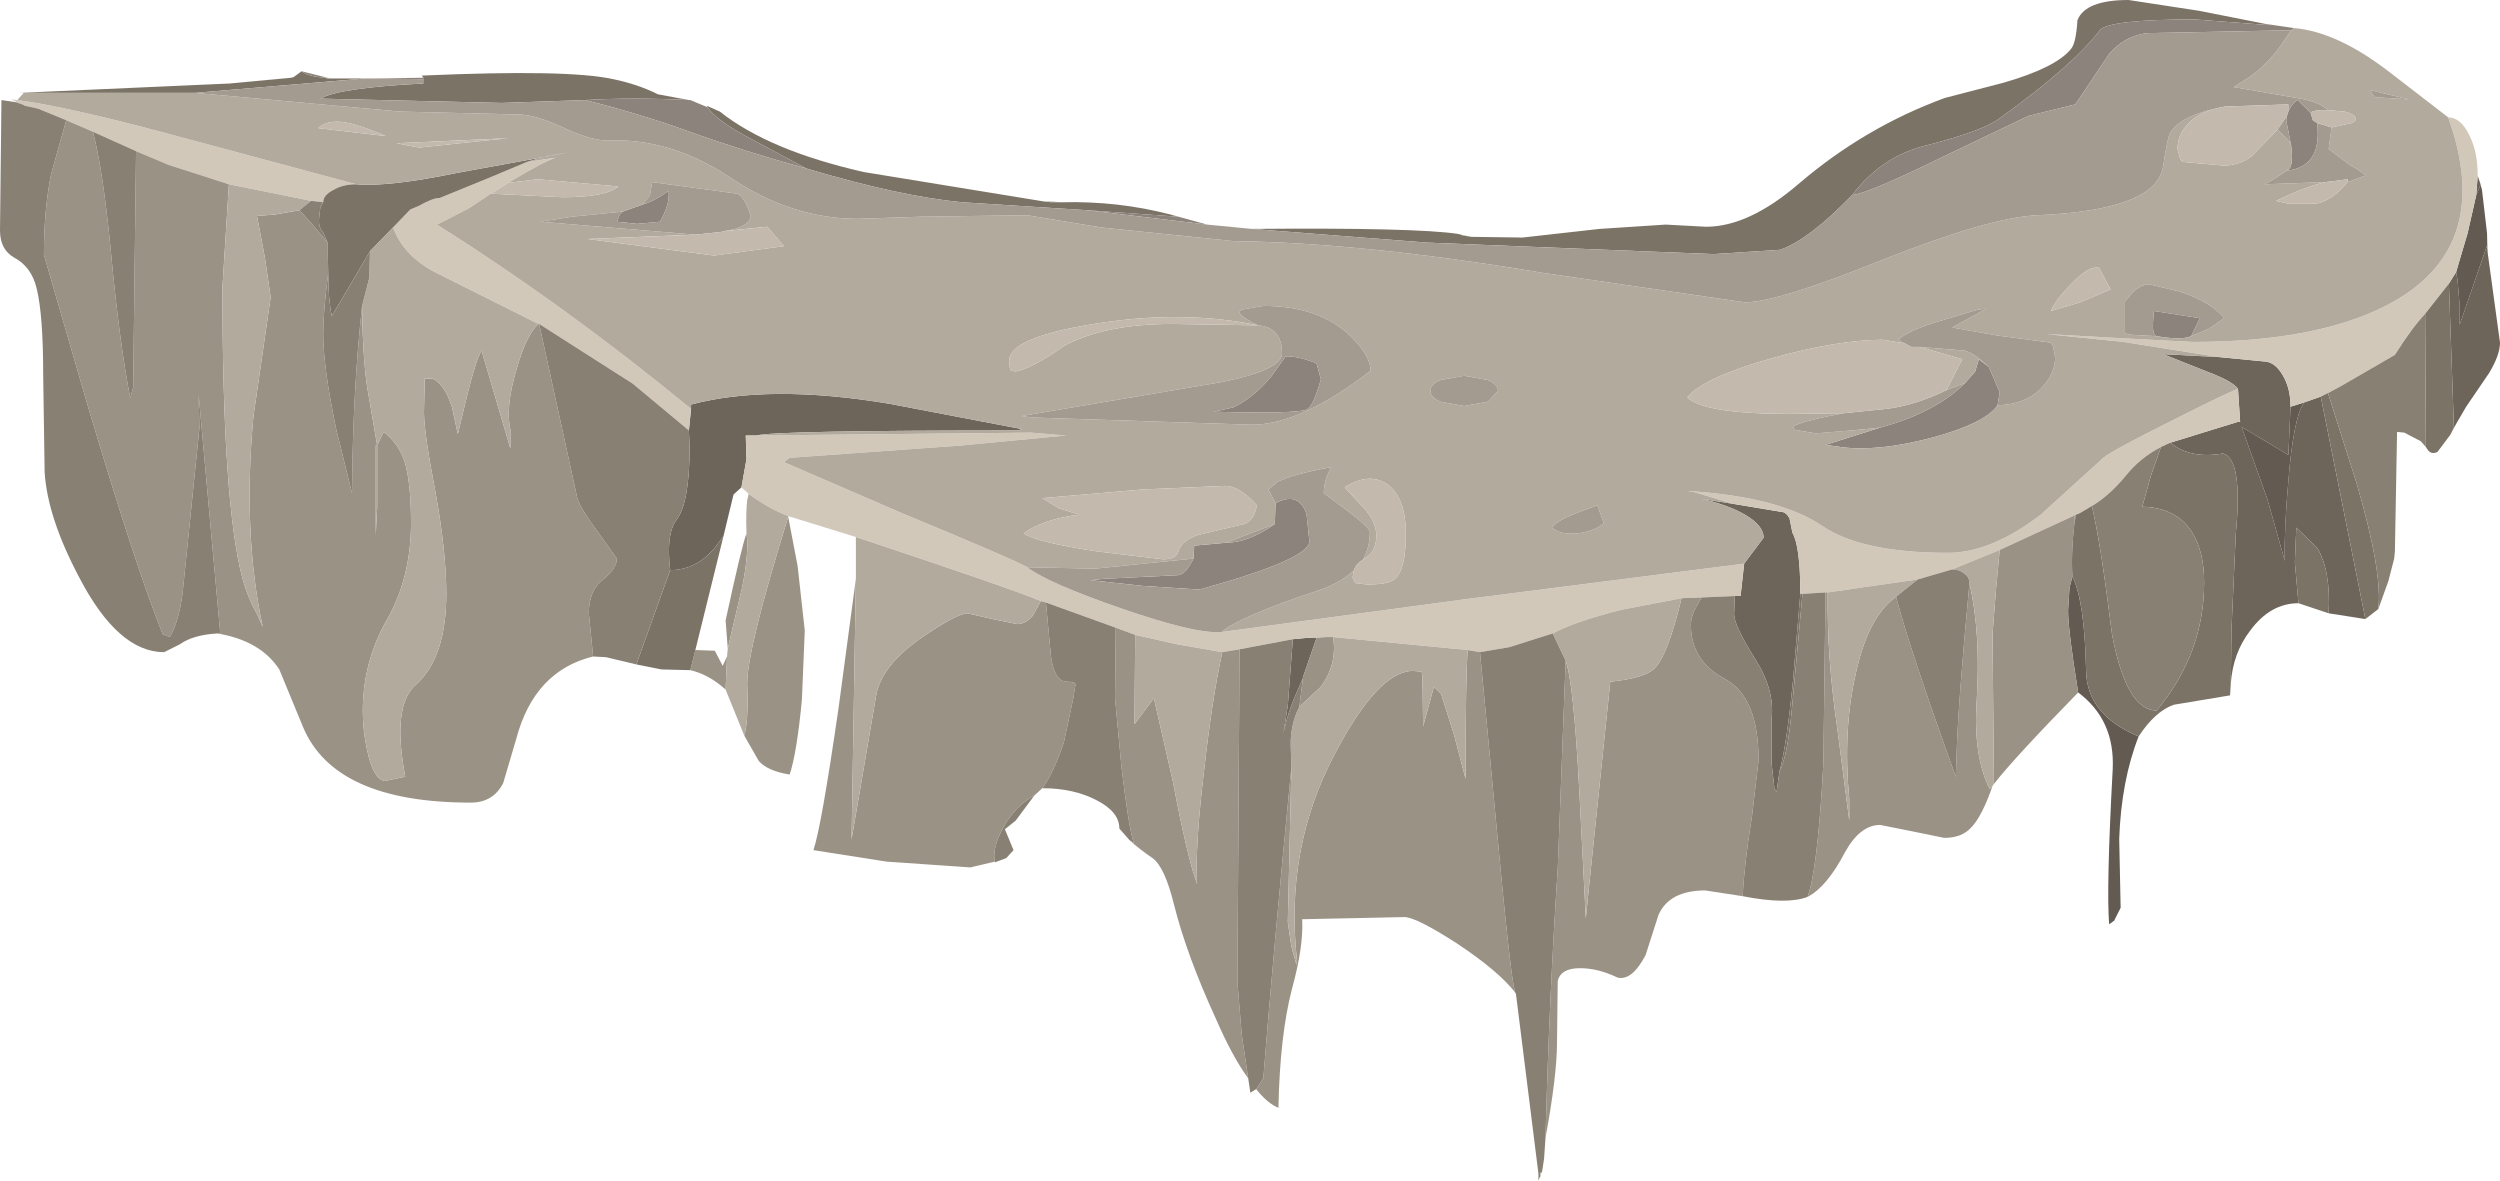 <?xml version="1.0" encoding="UTF-8" standalone="no"?>
<svg xmlns:xlink="http://www.w3.org/1999/xlink" height="82.0px" width="173.65px" xmlns="http://www.w3.org/2000/svg">
  <g transform="matrix(1.0, 0.0, 0.0, 1.0, 0.0, 0.0)">
    <use height="82.0" transform="matrix(1.0, 0.0, 0.0, 1.0, 0.0, 0.0)" width="173.65" xlink:href="#shape0"/>
  </g>
  <defs>
    <g id="shape0" transform="matrix(1.0, 0.0, 0.0, 1.0, 0.0, 0.0)">
      <path d="M172.1 12.2 L172.3 12.8 172.3 12.85 172.0 13.55 172.1 12.2 M172.8 17.6 L173.65 23.8 Q173.65 24.65 172.9 25.9 L171.3 28.25 170.6 29.45 170.45 29.7 170.1 19.7 170.6 18.9 170.7 19.45 170.85 21.25 170.85 22.55 172.75 17.05 172.8 17.6 M164.3 43.0 L161.75 42.6 Q161.9 39.6 160.95 38.05 L159.5 36.65 159.4 39.05 159.65 41.9 Q157.7 41.9 156.3 43.8 155.1 45.35 154.95 47.5 L155.0 43.7 155.3 37.05 Q155.8 31.85 154.4 31.5 152.15 31.9 150.75 30.75 L155.45 29.3 155.6 29.3 155.45 27.0 Q155.1 26.55 153.9 26.05 L150.25 24.6 154.1 24.8 157.2 25.1 Q158.0 25.1 158.55 26.05 159.1 26.95 159.1 28.25 L158.95 31.6 155.7 29.65 157.5 34.7 158.7 38.95 Q158.65 36.75 158.95 33.4 159.3 29.0 160.05 27.95 L161.2 27.55 164.3 43.0 M121.15 39.15 L122.5 37.35 Q122.5 36.5 121.2 35.75 120.1 35.1 118.2 34.65 L120.4 35.0 123.7 35.55 Q124.05 35.55 124.3 36.0 L124.5 37.0 Q125.05 37.95 125.05 41.25 L124.55 47.2 Q124.1 51.8 123.6 53.6 L123.4 55.0 123.25 54.75 123.05 53.0 123.05 49.95 Q123.3 47.95 121.9 45.75 120.45 43.45 120.45 42.65 L120.5 41.4 120.9 41.4 121.15 39.15 M89.8 44.4 L90.8 44.3 91.45 44.3 90.5 47.05 90.5 47.1 90.0 48.25 Q89.45 49.5 89.15 50.9 L89.45 49.0 89.8 44.4 M48.0 28.4 L48.0 28.1 Q53.45 26.65 61.8 28.05 L70.95 29.8 70.75 29.9 Q53.8 29.9 52.55 30.25 L51.8 30.25 51.85 31.9 51.5 33.85 50.95 34.35 50.25 37.25 49.65 38.05 Q48.35 39.6 46.55 39.6 46.25 37.05 47.0 36.1 47.9 34.9 47.9 31.05 L47.85 29.9 48.0 28.4" fill="#6d655a" fill-rule="evenodd" stroke="none"/>
      <path d="M172.3 12.8 L172.4 13.2 172.75 16.2 172.75 17.05 170.85 22.55 170.85 21.25 170.7 19.45 170.6 18.9 171.4 16.2 172.0 13.55 172.3 12.85 172.3 12.8 M148.55 51.15 Q147.35 54.2 147.2 58.25 L147.3 63.05 146.85 63.95 146.5 64.2 Q146.3 61.7 146.75 53.4 146.9 50.0 144.35 48.1 143.65 43.8 143.65 42.4 L143.75 40.8 143.95 40.05 Q144.8 41.75 144.9 46.6 144.95 49.65 148.55 51.15 M159.1 28.25 L160.05 27.95 Q159.3 29.0 158.95 33.4 158.65 36.75 158.7 38.95 L157.5 34.7 155.7 29.65 158.95 31.6 159.1 28.25" fill="#635b52" fill-rule="evenodd" stroke="none"/>
      <path d="M170.05 8.15 Q170.9 8.15 171.5 9.35 172.1 10.5 172.1 12.15 L172.1 12.2 172.0 13.55 171.4 16.2 170.6 18.9 170.1 19.7 168.45 21.8 Q167.55 22.75 166.35 24.65 L162.55 26.85 161.7 27.3 161.2 27.55 160.05 27.95 159.1 28.25 Q159.1 26.95 158.55 26.05 158.0 25.1 157.2 25.1 L154.1 24.8 147.5 23.75 142.1 23.2 147.5 23.5 152.3 23.75 Q160.8 23.75 165.7 21.25 173.35 17.35 170.05 8.15 M59.45 37.3 L54.75 35.85 Q53.35 35.3 52.0 34.3 L51.5 33.85 51.85 31.9 51.8 30.25 52.55 30.25 71.6 30.05 74.05 30.25 66.7 30.95 54.85 31.8 54.45 32.1 62.9 35.75 Q70.4 38.85 71.35 39.4 72.8 40.5 77.85 42.25 83.05 44.05 84.85 43.9 L101.95 41.6 121.15 39.15 120.9 41.4 120.5 41.4 118.2 41.5 116.8 41.55 112.65 42.35 Q109.3 43.2 107.85 44.0 L104.85 44.95 102.8 45.3 101.95 45.15 92.6 44.25 92.1 44.25 90.8 44.3 89.8 44.4 86.1 45.1 84.9 45.3 81.75 44.75 78.85 44.1 77.5 43.6 72.65 41.85 72.3 41.75 Q70.15 40.85 59.45 37.3 M1.1 7.05 L0.75 6.9 1.2 6.95 Q4.6 7.4 11.35 9.2 L24.75 12.8 Q23.8 12.8 23.15 13.2 22.45 13.55 22.45 14.05 L21.6 13.95 15.9 12.8 11.7 11.45 9.45 10.5 6.45 9.15 4.6 8.35 2.65 7.55 1.75 7.35 1.55 7.25 1.1 7.05 M120.4 35.0 L117.75 34.2 117.2 34.1 Q123.6 34.5 126.6 36.55 129.35 38.4 135.3 38.4 138.3 38.4 141.75 35.75 L146.1 31.8 Q146.7 31.3 150.6 29.35 154.25 27.5 155.45 27.0 L155.6 29.3 155.45 29.3 150.75 30.75 150.1 31.05 Q148.65 31.8 147.65 33.05 146.55 34.4 145.3 35.15 L144.45 35.65 144.2 35.75 144.1 35.8 138.9 38.2 135.6 39.55 133.2 40.25 126.95 41.15 126.8 41.15 125.2 41.25 125.05 41.25 Q125.05 37.95 124.5 37.0 L124.3 36.0 Q124.05 35.55 123.7 35.55 L120.4 35.0 M35.3 12.7 L34.1 13.45 32.6 14.45 31.05 15.25 30.35 15.6 Q39.3 21.25 48.0 28.4 L47.85 29.9 43.95 26.65 37.45 22.5 37.4 22.5 30.3 18.95 Q28.05 17.8 27.3 15.8 L28.5 14.55 29.1 14.3 Q30.05 13.75 30.55 13.75 L34.1 12.3 36.6 11.25 38.6 10.95 Q37.7 11.25 35.3 12.7" fill="#d2c8ba" fill-rule="evenodd" stroke="none"/>
      <path d="M172.75 16.2 L172.8 17.6 172.75 17.05 172.75 16.2 M170.6 29.45 L170.2 30.2 170.45 29.7 170.6 29.45 M144.35 48.1 Q139.95 52.6 138.5 54.45 L138.4 44.05 138.65 40.85 138.9 38.2 144.1 35.8 144.1 36.25 Q143.85 38.35 143.95 40.05 L143.75 40.8 143.65 42.4 Q143.65 43.8 144.35 48.1 M138.4 54.6 Q137.65 56.75 136.9 57.5 136.25 58.2 135.05 58.2 L132.85 57.75 130.6 57.3 Q129.2 57.3 128.15 59.2 126.9 61.6 125.55 62.3 126.25 60.45 126.65 53.05 L126.8 41.15 126.95 41.15 Q126.9 45.7 127.6 50.45 L128.45 57.0 128.45 55.5 Q128.0 50.7 128.9 46.8 129.75 42.85 131.7 41.45 132.65 45.1 135.85 53.95 L135.9 52.55 Q136.0 48.85 136.8 40.5 137.6 44.05 137.3 48.7 137.05 52.5 138.2 54.8 L138.4 54.6 M121.05 62.25 L118.45 61.85 Q115.95 61.85 115.2 63.55 L114.3 66.35 Q113.35 68.15 112.35 67.9 111.0 67.25 109.75 67.25 108.4 67.25 108.2 68.15 L108.15 72.4 Q108.15 74.7 107.35 79.05 107.6 69.4 108.2 60.35 L108.75 45.9 Q109.3 47.35 109.7 54.95 L110.15 63.8 110.3 62.3 111.85 47.35 Q114.3 47.1 114.95 46.4 115.85 45.5 116.8 41.55 L118.2 41.5 117.85 42.1 Q117.45 42.8 117.45 43.4 117.45 45.9 119.8 47.15 122.15 48.4 122.15 52.8 L121.7 56.65 Q121.15 60.05 121.05 62.25 M107.0 81.7 L106.85 82.0 106.85 81.45 106.9 81.85 107.0 81.7 M105.25 68.95 Q104.1 67.45 101.15 65.5 98.35 63.7 97.55 63.7 L90.45 63.85 Q90.55 65.75 89.75 68.65 88.9 71.9 88.8 76.95 88.05 76.65 87.25 75.65 L87.75 74.9 Q88.45 66.05 89.7 53.3 L89.45 64.05 89.7 65.75 90.05 67.0 90.1 66.8 Q89.2 58.95 92.75 52.3 95.75 46.6 98.15 46.6 L98.75 46.65 98.8 47.0 98.85 50.45 99.6 47.7 100.1 48.2 101.0 51.05 101.8 54.1 Q101.8 46.75 101.95 45.15 L102.8 45.3 103.9 56.9 Q104.95 68.25 105.25 68.95 M86.7 74.9 Q85.6 73.4 84.45 70.75 82.45 66.4 81.55 62.85 80.9 60.2 80.05 59.6 79.1 58.95 78.45 58.35 L78.75 58.55 Q78.4 57.5 77.9 53.3 L77.45 48.5 77.5 43.6 78.85 44.1 78.8 50.3 80.15 48.5 81.45 54.2 Q82.5 59.7 83.15 61.4 83.0 58.75 83.65 53.4 84.2 48.5 84.9 45.3 L86.1 45.1 85.95 68.2 86.25 71.85 86.7 74.9 M72.4 54.75 L71.85 55.25 Q70.55 55.95 69.7 57.45 68.9 58.9 69.1 59.85 L67.4 60.25 61.6 59.85 56.5 59.05 Q57.05 57.45 58.25 49.15 L59.45 40.2 59.15 58.3 60.85 48.35 Q61.2 46.2 64.15 44.2 66.5 42.6 67.2 42.6 L68.95 43.0 70.65 43.35 Q71.25 43.35 71.75 42.75 L72.3 41.75 72.65 41.85 73.0 45.6 Q73.25 47.35 74.1 47.35 74.7 47.35 74.7 47.55 L74.55 48.5 73.9 51.55 Q73.2 53.65 72.4 54.75 M54.75 35.9 L55.4 39.3 55.9 43.8 55.7 48.6 Q55.35 52.3 54.85 53.8 53.3 53.55 52.7 52.85 L51.7 51.1 Q52.0 50.05 51.9 47.55 51.85 45.25 54.75 35.9 M50.4 47.9 Q49.25 46.85 47.95 46.55 L48.3 45.15 49.65 45.2 50.2 46.25 50.5 45.6 50.4 47.9 M41.2 45.6 Q37.1 46.6 35.85 51.35 L34.95 54.4 Q34.25 55.75 32.7 55.75 23.25 55.75 21.05 50.5 L19.4 46.5 Q18.1 44.5 15.1 44.0 L15.3 44.0 13.8 27.45 13.85 29.75 12.75 40.55 Q12.55 42.9 11.8 44.25 L11.3 44.05 Q9.45 39.45 6.1 28.2 L3.05 17.7 Q3.05 14.55 3.55 12.1 L4.6 8.35 6.45 9.15 Q7.15 11.75 7.7 17.45 8.3 23.85 9.05 27.65 L9.25 26.9 9.45 10.5 11.7 11.45 15.9 12.8 15.45 19.95 Q15.45 35.0 16.85 40.2 17.2 41.5 17.9 42.75 L18.25 43.55 Q16.85 37.05 17.6 28.95 L18.8 20.65 18.4 17.9 17.85 15.0 19.1 14.9 20.8 14.6 21.75 15.65 22.75 16.85 22.8 19.0 Q22.45 21.6 22.45 23.2 22.45 25.5 23.35 29.8 L24.45 34.25 Q24.5 27.15 25.15 21.25 25.2 25.35 25.6 27.45 L26.2 30.95 26.65 30.0 Q27.65 30.75 28.1 32.05 28.55 33.5 28.55 36.3 28.55 40.1 26.9 43.0 25.2 45.95 25.2 49.4 25.2 50.75 25.5 52.1 25.9 54.05 26.7 54.25 L28.15 53.95 Q27.2 49.0 28.9 47.55 31.0 45.65 31.0 41.25 31.0 38.35 30.25 34.2 29.45 30.05 29.45 28.65 L29.5 26.3 30.05 26.3 Q30.9 26.7 31.4 28.3 L31.8 30.15 32.5 27.25 Q33.1 24.9 33.45 24.35 L35.45 31.15 35.45 29.85 Q35.1 28.3 35.85 25.75 36.55 23.25 37.4 22.5 L37.45 22.5 40.1 34.6 Q40.3 35.3 41.6 37.05 L42.85 38.8 Q42.85 39.45 41.9 40.25 40.9 41.0 40.9 42.6 L41.2 45.6 M90.5 47.1 L90.5 47.05 91.45 44.3 92.1 44.25 92.6 44.25 Q92.9 46.2 91.7 47.75 L90.25 49.1 90.5 47.1 M26.2 30.95 L26.1 30.95 26.1 37.15 26.2 35.25 26.2 30.95 M51.85 37.05 Q52.05 38.3 51.55 40.8 L50.55 45.05 50.4 43.1 Q51.5 38.0 51.85 37.05" fill="#9b9286" fill-rule="evenodd" stroke="none"/>
      <path d="M170.2 30.2 L169.3 31.4 Q168.85 31.6 168.6 31.2 L168.5 31.05 168.45 21.8 170.1 19.7 170.45 29.7 170.2 30.2 M165.2 42.3 L164.3 43.0 161.2 27.55 161.7 27.3 163.7 33.6 Q165.5 39.75 165.2 42.3 M161.75 42.6 L159.65 41.9 159.4 39.05 159.5 36.65 160.95 38.05 Q161.9 39.6 161.75 42.6 M154.95 47.5 L154.9 48.3 151.0 48.95 Q149.7 49.4 148.55 51.15 144.95 49.65 144.9 46.6 144.8 41.75 143.95 40.05 143.85 38.35 144.1 36.25 L144.2 35.75 144.45 35.65 145.3 35.15 Q145.9 37.6 146.7 44.05 147.7 49.35 149.8 49.35 153.1 45.4 153.1 40.45 153.1 38.3 152.25 36.95 151.15 35.25 148.8 35.2 L149.4 33.05 150.1 31.05 150.75 30.75 Q152.15 31.9 154.4 31.5 155.8 31.85 155.3 37.05 L155.0 43.7 154.95 47.5 M47.95 46.55 L45.95 46.5 44.2 46.15 46.55 39.6 Q48.35 39.6 49.65 38.05 L50.25 37.25 48.3 45.15 47.95 46.55 M1.65 6.45 L1.35 6.45 15.95 5.8 20.25 5.4 20.4 5.35 20.95 4.95 Q21.4 5.3 22.5 5.4 L22.8 5.45 23.1 5.45 25.35 5.45 13.55 6.45 1.65 6.45 M29.4 5.4 L29.3 5.25 Q39.5 4.8 42.6 5.5 44.3 5.85 45.7 6.55 L47.85 6.95 Q43.85 6.75 40.65 6.95 L34.85 7.15 22.25 6.85 Q23.55 6.1 29.4 5.8 L29.4 5.5 29.4 5.4 M49.15 7.45 L49.1 7.35 50.0 7.75 Q53.4 10.45 60.0 11.95 L72.55 14.0 73.05 14.05 73.75 14.05 Q77.65 13.95 81.3 14.9 L81.8 15.05 75.5 14.6 66.85 14.05 Q62.55 13.65 56.0 11.7 L51.7 9.4 Q49.65 8.25 49.15 7.45 M86.95 15.9 Q98.35 15.8 101.3 16.25 L101.6 16.35 102.2 16.45 105.75 16.5 111.1 15.9 115.7 15.6 118.5 15.75 Q121.45 15.75 124.9 12.8 129.5 8.85 135.1 6.8 L139.15 5.75 Q142.8 4.7 143.85 3.4 144.2 3.0 144.3 1.4 144.85 0.0 147.85 0.0 L152.75 0.75 157.3 1.65 157.7 1.75 152.45 1.35 Q146.7 1.35 145.9 2.05 143.95 4.6 138.85 8.25 137.7 9.1 133.8 10.1 130.7 10.85 128.65 13.55 125.65 16.65 123.65 17.35 L119.0 17.65 99.1 16.85 86.95 15.9 M125.05 41.25 L125.2 41.25 124.45 49.4 Q124.15 52.55 123.6 53.6 124.1 51.8 124.55 47.2 L125.05 41.25 M24.75 12.8 Q26.95 13.0 31.8 12.0 L39.45 10.6 38.15 10.8 36.6 11.25 34.1 12.3 30.55 13.75 Q30.05 13.75 29.1 14.3 L28.5 14.55 27.3 15.8 25.7 17.45 23.05 21.95 Q22.8 20.85 22.8 19.0 L22.75 16.85 22.45 16.15 Q22.15 15.85 22.15 15.3 L22.25 14.4 22.45 14.05 Q22.45 13.55 23.15 13.2 23.8 12.8 24.75 12.8" fill="#7c7367" fill-rule="evenodd" stroke="none"/>
      <path d="M20.2 5.4 L20.4 5.35 20.25 5.4 20.2 5.4 M20.95 4.95 L22.75 5.4 22.5 5.4 Q21.4 5.3 20.95 4.95 M25.6 5.45 L29.4 5.4 29.4 5.5 25.6 5.45 M47.85 6.95 L47.95 6.95 49.15 7.45 Q49.65 8.25 51.7 9.4 L56.0 11.7 Q51.65 10.5 47.9 9.15 44.6 7.95 40.65 6.95 43.85 6.75 47.85 6.95 M73.0 14.0 L73.75 14.05 73.05 14.05 73.0 14.0 M81.3 14.9 L83.85 15.6 75.5 14.6 81.8 15.05 81.3 14.9 M101.3 16.25 L101.5 16.3 101.6 16.35 101.3 16.25 M157.3 1.65 L159.35 1.95 159.15 2.1 149.15 2.3 Q147.55 2.5 146.5 3.75 L144.15 7.25 140.9 8.05 135.15 10.8 Q129.75 13.45 128.65 13.55 130.7 10.85 133.8 10.1 137.7 9.1 138.85 8.25 143.95 4.6 145.9 2.05 146.7 1.35 152.45 1.35 L157.7 1.75 157.3 1.65 M138.75 28.15 Q137.9 29.4 134.2 30.4 130.4 31.4 127.85 31.05 L126.8 30.9 130.6 29.7 Q134.45 28.65 136.5 26.6 L137.2 25.8 137.45 24.95 138.15 25.5 138.9 27.25 138.75 28.15 M89.3 24.75 Q90.3 24.75 91.45 25.25 L91.75 26.35 Q91.2 28.3 90.75 28.45 90.0 28.75 84.3 28.6 L85.65 28.3 Q87.05 27.65 88.3 26.15 L89.3 24.75 M88.55 36.4 L88.6 34.95 Q90.2 34.1 90.75 35.7 L90.95 37.6 Q90.95 38.85 83.3 40.95 L79.4 40.7 75.75 40.3 76.7 40.2 81.85 39.95 Q82.35 39.9 82.9 38.8 L82.95 37.9 85.15 37.7 Q86.7 37.7 88.55 36.4 M160.5 7.85 L160.65 8.35 160.95 8.55 Q161.3 11.6 158.85 11.85 L158.85 11.8 Q159.2 11.8 159.2 10.8 L159.15 10.15 158.8 8.35 158.85 8.05 158.95 7.75 158.95 7.7 159.2 7.3 Q159.4 7.05 159.6 6.95 L160.5 7.85 M152.2 23.35 Q151.55 23.65 149.8 23.35 149.5 23.25 149.55 22.4 L149.6 21.6 152.8 22.1 152.2 23.35 M44.65 14.2 Q45.4 14.0 46.45 13.25 L46.45 13.6 Q46.45 14.3 45.85 15.4 L44.25 15.55 42.85 15.4 43.05 14.9 43.25 14.7 44.65 14.2" fill="#8c847c" fill-rule="evenodd" stroke="none"/>
      <path d="M138.5 54.45 L138.4 54.6 138.2 54.8 Q137.05 52.5 137.3 48.7 137.6 44.05 136.8 40.5 136.8 40.1 136.45 39.85 136.1 39.55 135.6 39.55 L138.9 38.2 138.65 40.85 138.4 44.05 138.5 54.45 M59.45 40.2 L59.45 37.3 Q70.15 40.85 72.3 41.75 L71.75 42.75 Q71.25 43.35 70.65 43.35 L68.95 43.0 67.2 42.6 Q66.5 42.6 64.15 44.2 61.2 46.2 60.85 48.35 L59.15 58.3 59.45 40.2 M54.75 35.85 L54.75 35.9 Q51.85 45.25 51.9 47.55 52.0 50.05 51.7 51.1 L50.4 47.9 50.5 45.6 50.55 45.05 51.55 40.8 Q52.05 38.3 51.85 37.05 51.8 35.5 51.9 34.75 L52.0 34.3 Q53.35 35.3 54.75 35.85 M1.1 7.1 L1.1 7.05 1.55 7.25 1.1 7.1 M1.2 6.95 L1.65 6.45 13.55 6.45 27.8 7.75 35.95 7.95 Q37.2 7.95 39.2 8.9 41.15 9.8 42.25 9.75 46.65 9.6 50.75 12.35 55.0 15.2 59.6 15.2 L64.0 15.05 71.35 14.95 76.5 15.8 85.7 16.75 Q94.6 16.85 107.15 18.95 L121.2 21.0 Q123.45 21.0 130.75 18.05 138.2 15.1 141.5 14.95 149.8 14.6 150.25 11.55 150.55 9.55 150.75 9.2 151.5 8.05 154.05 7.5 152.6 7.85 151.9 8.7 151.25 9.4 151.25 10.35 L151.45 11.1 151.65 11.25 154.45 11.5 Q155.55 11.5 156.4 10.85 L158.2 9.0 159.0 9.8 159.15 10.15 159.2 10.8 Q159.2 11.8 158.85 11.8 L158.85 11.85 157.85 12.5 157.3 12.8 161.5 12.65 Q160.05 13.0 158.1 13.95 L158.95 14.15 160.85 14.15 Q162.0 13.95 163.05 12.65 L164.3 12.2 Q164.1 11.95 163.2 11.45 L161.75 10.35 161.95 8.85 163.35 8.55 Q163.75 8.35 163.6 8.15 163.45 7.9 162.85 7.75 L161.7 7.65 Q161.1 7.05 159.5 6.8 L155.15 6.05 156.1 5.45 Q157.25 4.7 158.25 3.4 L159.15 2.1 159.35 1.95 Q162.3 2.2 165.9 4.95 L170.05 8.15 Q173.35 17.35 165.7 21.25 160.8 23.75 152.3 23.75 L147.5 23.5 142.1 23.2 147.5 23.75 154.1 24.8 150.25 24.6 153.9 26.05 Q155.1 26.55 155.45 27.0 154.25 27.5 150.6 29.35 146.7 31.3 146.1 31.8 L141.75 35.75 Q138.3 38.4 135.3 38.4 129.35 38.4 126.6 36.55 123.6 34.5 117.2 34.1 L117.75 34.2 120.4 35.0 118.2 34.65 Q120.1 35.1 121.2 35.75 122.5 36.5 122.5 37.35 L121.15 39.15 101.95 41.6 84.85 43.9 Q86.05 42.85 91.45 41.05 93.15 40.5 94.05 39.6 L93.95 40.1 94.15 40.5 94.95 40.6 Q96.5 40.6 96.9 40.2 97.65 39.55 97.65 37.1 97.65 34.5 96.3 33.6 95.05 32.8 93.4 33.85 L94.65 35.2 Q95.6 36.2 95.6 37.2 95.6 38.3 94.85 38.75 L94.65 38.9 Q95.15 38.05 95.15 36.95 95.15 36.65 93.55 35.45 L91.95 34.25 Q91.95 33.65 92.2 33.0 L92.45 32.45 Q89.7 32.95 88.7 33.5 L88.1 34.0 88.6 34.95 88.55 36.4 85.15 37.7 82.95 37.9 82.9 38.8 76.05 39.5 71.35 39.4 Q70.4 38.85 62.9 35.75 L54.45 32.1 54.85 31.8 66.7 30.95 74.05 30.25 71.6 30.05 52.55 30.25 Q53.8 29.9 70.75 29.9 L70.95 29.8 61.8 28.05 Q53.45 26.65 48.0 28.1 L48.0 28.4 Q39.3 21.25 30.35 15.6 L31.05 15.25 32.6 14.45 34.1 13.45 39.05 13.7 Q42.1 13.7 42.95 12.95 L37.35 12.45 35.3 12.7 Q37.7 11.25 38.6 10.95 L36.6 11.25 38.15 10.8 39.45 10.6 31.8 12.0 Q26.95 13.0 24.75 12.8 L11.35 9.2 Q4.6 7.4 1.2 6.95 M22.75 5.4 L23.1 5.45 22.8 5.45 22.5 5.4 22.75 5.4 M101.5 16.3 L102.2 16.45 101.6 16.35 101.5 16.3 M132.3 23.85 L130.8 23.6 Q127.7 23.6 123.2 24.85 118.35 26.2 117.2 27.6 118.35 28.75 124.35 28.75 L128.1 28.7 Q125.55 29.15 124.55 29.6 L124.65 29.85 126.1 30.1 128.6 29.9 130.6 29.7 126.8 30.9 127.85 31.05 Q130.4 31.4 134.2 30.4 137.9 29.4 138.75 28.15 140.65 28.1 141.75 27.0 142.75 26.0 142.75 24.8 L142.6 24.05 142.45 23.8 138.7 23.3 135.6 22.75 137.95 21.45 137.4 21.5 134.4 22.4 Q132.5 23.0 131.85 23.6 L132.3 23.85 M135.2 27.1 L136.3 24.95 133.35 24.1 136.45 24.35 Q137.1 24.5 138.15 25.5 L137.45 24.95 137.2 25.8 136.5 26.6 135.2 27.1 M87.4 22.6 Q89.05 22.75 89.05 24.55 89.05 25.7 84.8 26.55 L70.95 28.9 71.75 29.0 86.95 29.5 Q90.35 29.5 95.2 25.75 95.2 24.65 93.65 23.2 91.5 21.25 87.75 21.25 L86.3 21.5 Q85.6 21.75 87.4 22.6 82.1 21.5 76.0 22.5 70.1 23.45 70.1 25.05 70.1 25.65 70.25 25.75 L70.55 25.8 Q71.7 25.6 73.95 24.0 76.8 22.5 81.45 22.5 L87.4 22.6 M103.35 26.4 L101.7 26.1 100.05 26.4 Q99.35 26.7 99.35 27.15 99.35 27.6 100.05 27.9 L101.7 28.2 103.35 27.9 104.05 27.15 Q104.05 26.7 103.35 26.4 M91.45 44.3 L90.8 44.3 92.1 44.25 91.45 44.3 M92.6 44.25 L101.95 45.15 Q101.8 46.75 101.8 54.1 L101.0 51.05 100.1 48.2 99.6 47.7 98.85 50.45 98.8 47.0 98.75 46.65 98.15 46.6 Q95.75 46.6 92.75 52.3 89.2 58.95 90.1 66.8 L90.05 67.0 89.7 65.75 89.45 64.05 89.7 53.3 89.65 51.7 Q89.65 50.25 90.25 49.1 L91.7 47.75 Q92.9 46.2 92.6 44.25 M107.85 44.0 Q109.3 43.2 112.65 42.35 L116.8 41.55 Q115.85 45.5 114.95 46.4 114.3 47.1 111.85 47.35 L110.3 62.3 110.15 63.8 109.7 54.95 Q109.3 47.35 108.75 45.9 L107.85 44.0 M126.95 41.15 L133.2 40.25 131.7 41.45 Q129.75 42.85 128.9 46.8 128.0 50.7 128.45 55.5 L128.45 57.0 127.6 50.45 Q126.9 45.7 126.95 41.15 M110.95 35.1 L109.6 35.6 Q108.15 36.15 107.8 36.65 108.35 37.15 109.55 37.05 110.75 36.9 111.4 36.35 L110.95 35.1 M167.3 6.9 L164.6 6.25 164.95 6.75 167.3 6.9 M152.2 23.35 L153.4 22.85 154.5 22.1 Q153.55 20.95 151.4 20.25 L149.3 19.75 Q148.7 19.75 148.1 20.35 L147.6 20.95 147.6 23.15 148.0 23.25 149.8 23.35 Q151.55 23.65 152.2 23.35 M146.6 20.1 L145.8 18.6 Q145.05 18.45 143.85 19.75 142.8 20.8 142.45 21.6 L144.5 21.0 146.6 20.1 M25.7 17.45 L27.3 15.8 Q28.05 17.8 30.3 18.95 L37.4 22.5 Q36.55 23.25 35.85 25.75 35.1 28.3 35.45 29.85 L35.45 31.15 33.45 24.35 Q33.1 24.9 32.5 27.25 L31.8 30.15 31.4 28.3 Q30.9 26.7 30.05 26.3 L29.5 26.3 29.45 28.65 Q29.45 30.05 30.25 34.2 31.0 38.35 31.0 41.25 31.0 45.65 28.9 47.55 27.2 49.0 28.15 53.95 L26.7 54.25 Q25.9 54.05 25.5 52.1 25.2 50.75 25.2 49.4 25.2 45.95 26.9 43.0 28.55 40.1 28.55 36.3 28.55 33.5 28.1 32.05 27.65 30.75 26.65 30.0 L26.2 30.95 25.6 27.45 Q25.2 25.35 25.15 21.25 L25.65 19.3 25.7 17.45 M44.65 14.2 L43.25 14.7 39.75 15.05 37.55 15.4 48.3 16.3 40.8 16.6 49.6 17.75 54.45 17.1 53.3 15.75 50.3 16.05 Q52.05 15.8 52.15 15.0 51.75 13.7 51.2 13.45 L45.3 12.65 45.15 13.55 44.65 14.2 M29.1 10.25 L35.3 9.6 27.55 9.95 29.1 10.25 M20.8 14.6 L19.1 14.9 17.85 15.0 18.4 17.9 18.8 20.65 17.6 28.95 Q16.85 37.05 18.25 43.55 L17.9 42.75 Q17.2 41.5 16.85 40.2 15.45 35.0 15.45 19.95 L15.9 12.8 21.6 13.95 20.8 14.6 M26.8 9.45 Q24.45 8.45 23.45 8.45 22.55 8.45 22.1 8.9 L26.8 9.45 M26.2 30.95 L26.2 35.25 26.1 37.15 26.1 30.95 26.2 30.95 M80.8 38.85 Q81.7 38.85 81.85 38.3 82.05 37.55 83.25 37.15 L86.4 36.4 Q87.1 36.2 87.3 35.1 86.1 33.75 85.1 33.75 L79.35 34.0 72.4 34.6 73.55 35.3 74.95 35.75 Q72.5 36.05 71.1 37.05 71.95 37.65 76.2 38.3 L80.8 38.85 M78.85 44.1 L81.75 44.75 84.9 45.3 Q84.2 48.5 83.65 53.4 83.0 58.75 83.15 61.4 82.5 59.7 81.45 54.2 L80.15 48.5 78.8 50.3 78.85 44.1" fill="#b3aa9e" fill-rule="evenodd" stroke="none"/>
      <path d="M15.95 5.8 L20.2 5.4 20.25 5.4 15.95 5.8 M25.35 5.45 L25.6 5.45 29.4 5.5 29.4 5.8 Q23.55 6.1 22.25 6.85 L34.85 7.15 40.65 6.95 Q44.6 7.95 47.9 9.15 51.65 10.5 56.0 11.7 62.55 13.65 66.85 14.05 L75.5 14.6 83.85 15.6 86.95 15.9 99.1 16.85 119.0 17.65 123.65 17.35 Q125.65 16.65 128.65 13.55 129.75 13.45 135.15 10.8 L140.9 8.05 144.15 7.25 146.5 3.75 Q147.55 2.5 149.15 2.3 L159.15 2.1 158.25 3.4 Q157.25 4.7 156.1 5.45 L155.15 6.05 159.5 6.8 Q161.1 7.05 161.7 7.65 L161.15 7.65 Q160.55 7.7 160.5 7.85 L159.6 6.95 Q159.4 7.05 159.2 7.3 L158.95 7.7 158.95 7.25 154.55 7.4 154.05 7.5 Q151.5 8.05 150.75 9.2 150.55 9.55 150.25 11.55 149.8 14.6 141.5 14.95 138.2 15.1 130.75 18.05 123.45 21.0 121.2 21.0 L107.15 18.95 Q94.6 16.85 85.7 16.75 L76.5 15.8 71.35 14.95 64.0 15.05 59.6 15.2 Q55.0 15.2 50.75 12.35 46.65 9.6 42.25 9.75 41.15 9.8 39.2 8.9 37.2 7.95 35.95 7.95 L27.8 7.75 13.55 6.45 25.35 5.45 M72.55 14.0 L73.0 14.0 73.05 14.05 72.55 14.0 M128.1 28.7 L131.05 28.4 Q133.05 28.15 135.2 27.1 L136.5 26.6 Q134.45 28.65 130.6 29.7 L128.6 29.9 126.1 30.1 124.65 29.85 124.55 29.6 Q125.55 29.15 128.1 28.7 M133.35 24.1 L132.75 24.1 132.3 23.85 131.85 23.6 Q132.5 23.0 134.4 22.4 L137.4 21.5 137.95 21.45 135.6 22.75 138.7 23.3 142.45 23.8 142.6 24.05 142.75 24.8 Q142.75 26.0 141.75 27.0 140.65 28.1 138.75 28.15 L138.9 27.25 138.15 25.5 Q137.1 24.5 136.45 24.35 L133.35 24.1 M89.3 24.75 L88.3 26.15 Q87.05 27.65 85.65 28.3 L84.3 28.6 Q90.0 28.75 90.75 28.45 91.2 28.3 91.75 26.35 L91.45 25.25 Q90.3 24.75 89.3 24.75 M87.4 22.6 Q85.6 21.75 86.3 21.5 L87.75 21.25 Q91.5 21.25 93.65 23.2 95.2 24.65 95.2 25.75 90.35 29.5 86.95 29.5 L71.75 29.0 70.95 28.9 84.8 26.55 Q89.05 25.7 89.05 24.55 89.05 22.75 87.4 22.6 M103.35 26.4 Q104.05 26.7 104.05 27.15 L103.35 27.9 101.7 28.2 100.05 27.9 Q99.35 27.6 99.35 27.15 99.35 26.7 100.05 26.4 L101.7 26.1 103.35 26.4 M88.6 34.95 L88.1 34.0 88.7 33.5 Q89.7 32.95 92.45 32.45 L92.2 33.0 Q91.95 33.65 91.95 34.25 L93.55 35.45 Q95.15 36.65 95.15 36.95 95.15 38.05 94.65 38.9 94.2 39.15 94.05 39.6 93.15 40.5 91.45 41.05 86.05 42.85 84.85 43.9 83.05 44.05 77.85 42.25 72.8 40.5 71.35 39.4 L76.05 39.5 82.9 38.8 Q82.35 39.9 81.85 39.95 L76.7 40.2 75.75 40.3 79.4 40.7 83.3 40.95 Q90.95 38.85 90.95 37.6 L90.75 35.7 Q90.2 34.1 88.6 34.95 M110.95 35.1 L111.4 36.35 Q110.75 36.9 109.55 37.05 108.35 37.15 107.8 36.65 108.15 36.15 109.6 35.6 L110.95 35.1 M167.3 6.9 L164.95 6.75 164.6 6.25 167.3 6.9 M160.95 8.55 L161.95 8.85 161.75 10.35 163.2 11.45 Q164.1 11.95 164.3 12.2 L163.05 12.65 163.1 12.45 161.5 12.65 157.3 12.8 157.85 12.5 158.85 11.85 Q161.3 11.6 160.95 8.55 M158.85 8.05 L158.8 8.35 159.15 10.15 159.0 9.8 158.2 9.0 158.85 8.05 M149.8 23.35 L148.0 23.25 147.6 23.15 147.6 20.95 148.1 20.35 Q148.7 19.75 149.3 19.75 L151.4 20.25 Q153.55 20.95 154.5 22.1 L153.4 22.85 152.2 23.35 152.8 22.1 149.6 21.6 149.55 22.4 Q149.5 23.25 149.8 23.35 M43.25 14.7 L43.05 14.9 42.85 15.4 44.25 15.55 45.85 15.4 Q46.45 14.3 46.45 13.6 L46.45 13.25 Q45.4 14.0 44.65 14.2 L45.15 13.55 45.3 12.65 51.2 13.45 Q51.75 13.7 52.15 15.0 52.05 15.8 50.3 16.05 L50.15 16.1 48.3 16.3 37.55 15.4 39.75 15.05 43.25 14.7 M85.15 37.7 L88.55 36.4 Q86.7 37.7 85.15 37.7" fill="#a39a90" fill-rule="evenodd" stroke="none"/>
      <path d="M128.1 28.7 L124.35 28.75 Q118.35 28.75 117.2 27.6 118.35 26.2 123.2 24.85 127.7 23.6 130.8 23.6 L132.3 23.85 132.75 24.1 133.35 24.1 136.3 24.95 135.2 27.1 Q133.05 28.15 131.05 28.4 L128.1 28.7 M87.4 22.6 L81.45 22.5 Q76.8 22.5 73.95 24.0 71.7 25.6 70.55 25.8 L70.25 25.75 Q70.1 25.65 70.1 25.05 70.1 23.45 76.0 22.5 82.1 21.5 87.4 22.6 M94.65 38.9 L94.85 38.75 Q95.6 38.3 95.6 37.2 95.6 36.2 94.65 35.2 L93.4 33.85 Q95.05 32.8 96.3 33.6 97.65 34.5 97.65 37.1 97.65 39.55 96.9 40.2 96.5 40.6 94.95 40.6 L94.15 40.5 93.95 40.1 94.05 39.6 Q94.2 39.15 94.65 38.9 M160.95 8.55 L160.65 8.35 160.5 7.85 Q160.55 7.7 161.15 7.65 L161.7 7.65 162.85 7.75 Q163.45 7.9 163.6 8.15 163.75 8.35 163.35 8.55 L161.95 8.85 160.95 8.55 M158.95 7.7 L158.95 7.75 158.85 8.05 158.2 9.0 156.4 10.85 Q155.55 11.5 154.45 11.5 L151.65 11.25 151.45 11.1 151.25 10.35 Q151.25 9.4 151.9 8.7 152.6 7.85 154.05 7.5 L154.55 7.4 158.95 7.25 158.95 7.7 M161.5 12.65 L163.1 12.45 163.05 12.65 Q162.0 13.95 160.85 14.15 L158.95 14.15 158.1 13.95 Q160.05 13.0 161.5 12.65 M146.6 20.1 L144.5 21.0 142.45 21.6 Q142.8 20.8 143.85 19.75 145.05 18.45 145.8 18.6 L146.6 20.1 M35.3 12.7 L37.35 12.45 42.95 12.95 Q42.1 13.7 39.05 13.7 L34.1 13.45 35.3 12.7 M48.3 16.3 L50.15 16.1 50.3 16.05 53.3 15.75 54.45 17.1 49.6 17.75 40.8 16.6 48.3 16.3 M29.1 10.25 L27.55 9.95 35.3 9.6 29.1 10.25 M26.8 9.45 L22.1 8.9 Q22.55 8.45 23.45 8.45 24.45 8.45 26.8 9.45 M80.8 38.85 L76.2 38.3 Q71.95 37.65 71.1 37.05 72.5 36.05 74.95 35.75 L73.55 35.3 72.4 34.6 79.35 34.0 85.1 33.75 Q86.1 33.75 87.3 35.1 87.1 36.2 86.4 36.4 L83.25 37.15 Q82.05 37.55 81.85 38.3 81.7 38.85 80.8 38.85" fill="#c3b9ac" fill-rule="evenodd" stroke="none"/>
      <path d="M168.5 31.05 L168.15 30.65 167.0 30.05 166.5 30.0 166.35 38.3 166.3 38.8 165.9 40.35 165.2 42.3 Q165.5 39.75 163.7 33.6 L161.7 27.3 162.55 26.85 166.35 24.65 Q167.55 22.75 168.45 21.8 L168.5 31.05 M125.55 62.3 Q124.1 62.85 121.05 62.25 121.15 60.05 121.7 56.65 L122.15 52.8 Q122.15 48.4 119.8 47.15 117.45 45.9 117.45 43.4 117.45 42.8 117.85 42.1 L118.2 41.5 120.5 41.4 120.45 42.65 Q120.45 43.45 121.9 45.75 123.3 47.95 123.05 49.95 L123.05 53.0 123.25 54.75 123.4 55.0 123.6 53.6 Q124.15 52.55 124.45 49.4 L125.2 41.25 126.8 41.15 126.65 53.05 Q126.25 60.45 125.55 62.3 M107.35 79.05 L107.25 80.5 107.1 81.45 107.0 81.45 107.0 81.7 106.9 81.85 106.85 81.45 105.3 69.05 105.25 68.95 Q104.95 68.25 103.9 56.9 L102.8 45.3 104.85 44.95 107.85 44.0 108.75 45.9 108.2 60.35 Q107.6 69.4 107.35 79.05 M87.25 75.65 L86.85 75.9 86.7 74.9 86.25 71.85 85.95 68.2 86.1 45.1 89.8 44.4 89.45 49.0 89.15 50.9 Q89.45 49.5 90.0 48.25 L90.5 47.1 90.25 49.1 Q89.65 50.25 89.65 51.7 L89.7 53.3 Q88.45 66.05 87.75 74.9 L87.25 75.65 M78.45 58.35 L77.75 57.55 Q77.75 56.4 76.2 55.6 74.6 54.75 72.4 54.75 73.2 53.65 73.9 51.55 L74.55 48.5 74.7 47.55 Q74.7 47.35 74.1 47.35 73.25 47.35 73.0 45.6 L72.65 41.85 77.5 43.6 77.45 48.5 77.9 53.3 Q78.4 57.5 78.75 58.55 L78.45 58.35 M71.85 55.25 L70.55 57.0 69.8 57.6 70.4 59.05 69.9 59.6 69.1 59.9 69.1 59.85 Q68.9 58.9 69.7 57.45 70.55 55.95 71.85 55.25 M44.2 46.15 L42.1 45.65 41.2 45.6 40.9 42.6 Q40.9 41.0 41.9 40.25 42.85 39.45 42.85 38.8 L41.6 37.05 Q40.3 35.3 40.1 34.6 L37.45 22.5 43.95 26.65 47.85 29.9 47.9 31.05 Q47.9 34.9 47.0 36.1 46.25 37.05 46.55 39.6 L44.2 46.15 M15.1 44.0 Q13.4 44.1 12.5 44.75 L11.4 45.3 Q8.2 45.3 5.5 40.1 3.3 35.95 3.1 32.8 L3.0 26.05 Q3.0 21.9 2.55 20.05 2.2 18.55 1.0 17.9 0.0 17.35 0.0 16.0 L0.1 6.95 1.1 7.1 1.55 7.25 1.75 7.35 2.65 7.55 4.6 8.35 3.55 12.1 Q3.05 14.55 3.05 17.7 L6.1 28.2 Q9.45 39.45 11.3 44.05 L11.8 44.25 Q12.55 42.9 12.75 40.55 L13.85 29.75 13.8 27.45 15.3 44.0 15.1 44.0 M133.2 40.25 L135.6 39.55 Q136.1 39.55 136.45 39.85 136.8 40.1 136.8 40.5 136.0 48.85 135.9 52.55 L135.85 53.95 Q132.65 45.1 131.7 41.45 L133.2 40.25 M144.1 35.8 L144.2 35.75 144.1 36.25 144.1 35.8 M145.3 35.15 Q146.55 34.4 147.65 33.05 148.65 31.8 150.1 31.05 L149.4 33.05 148.8 35.2 Q151.15 35.25 152.25 36.95 153.1 38.3 153.1 40.45 153.1 45.4 149.8 49.35 147.7 49.35 146.7 44.05 145.9 37.6 145.3 35.15 M22.45 14.05 L22.25 14.4 22.15 15.3 Q22.15 15.85 22.45 16.15 L22.75 16.85 21.75 15.65 20.8 14.6 21.6 13.95 22.45 14.05 M22.8 19.0 Q22.8 20.85 23.05 21.95 L25.7 17.45 25.65 19.3 25.15 21.25 Q24.5 27.15 24.45 34.25 L23.35 29.8 Q22.45 25.5 22.45 23.2 22.45 21.6 22.8 19.0 M9.45 10.5 L9.25 26.9 9.05 27.65 Q8.3 23.85 7.7 17.45 7.15 11.75 6.45 9.15 L9.45 10.5" fill="#898074" fill-rule="evenodd" stroke="none"/>
    </g>
  </defs>
</svg>
